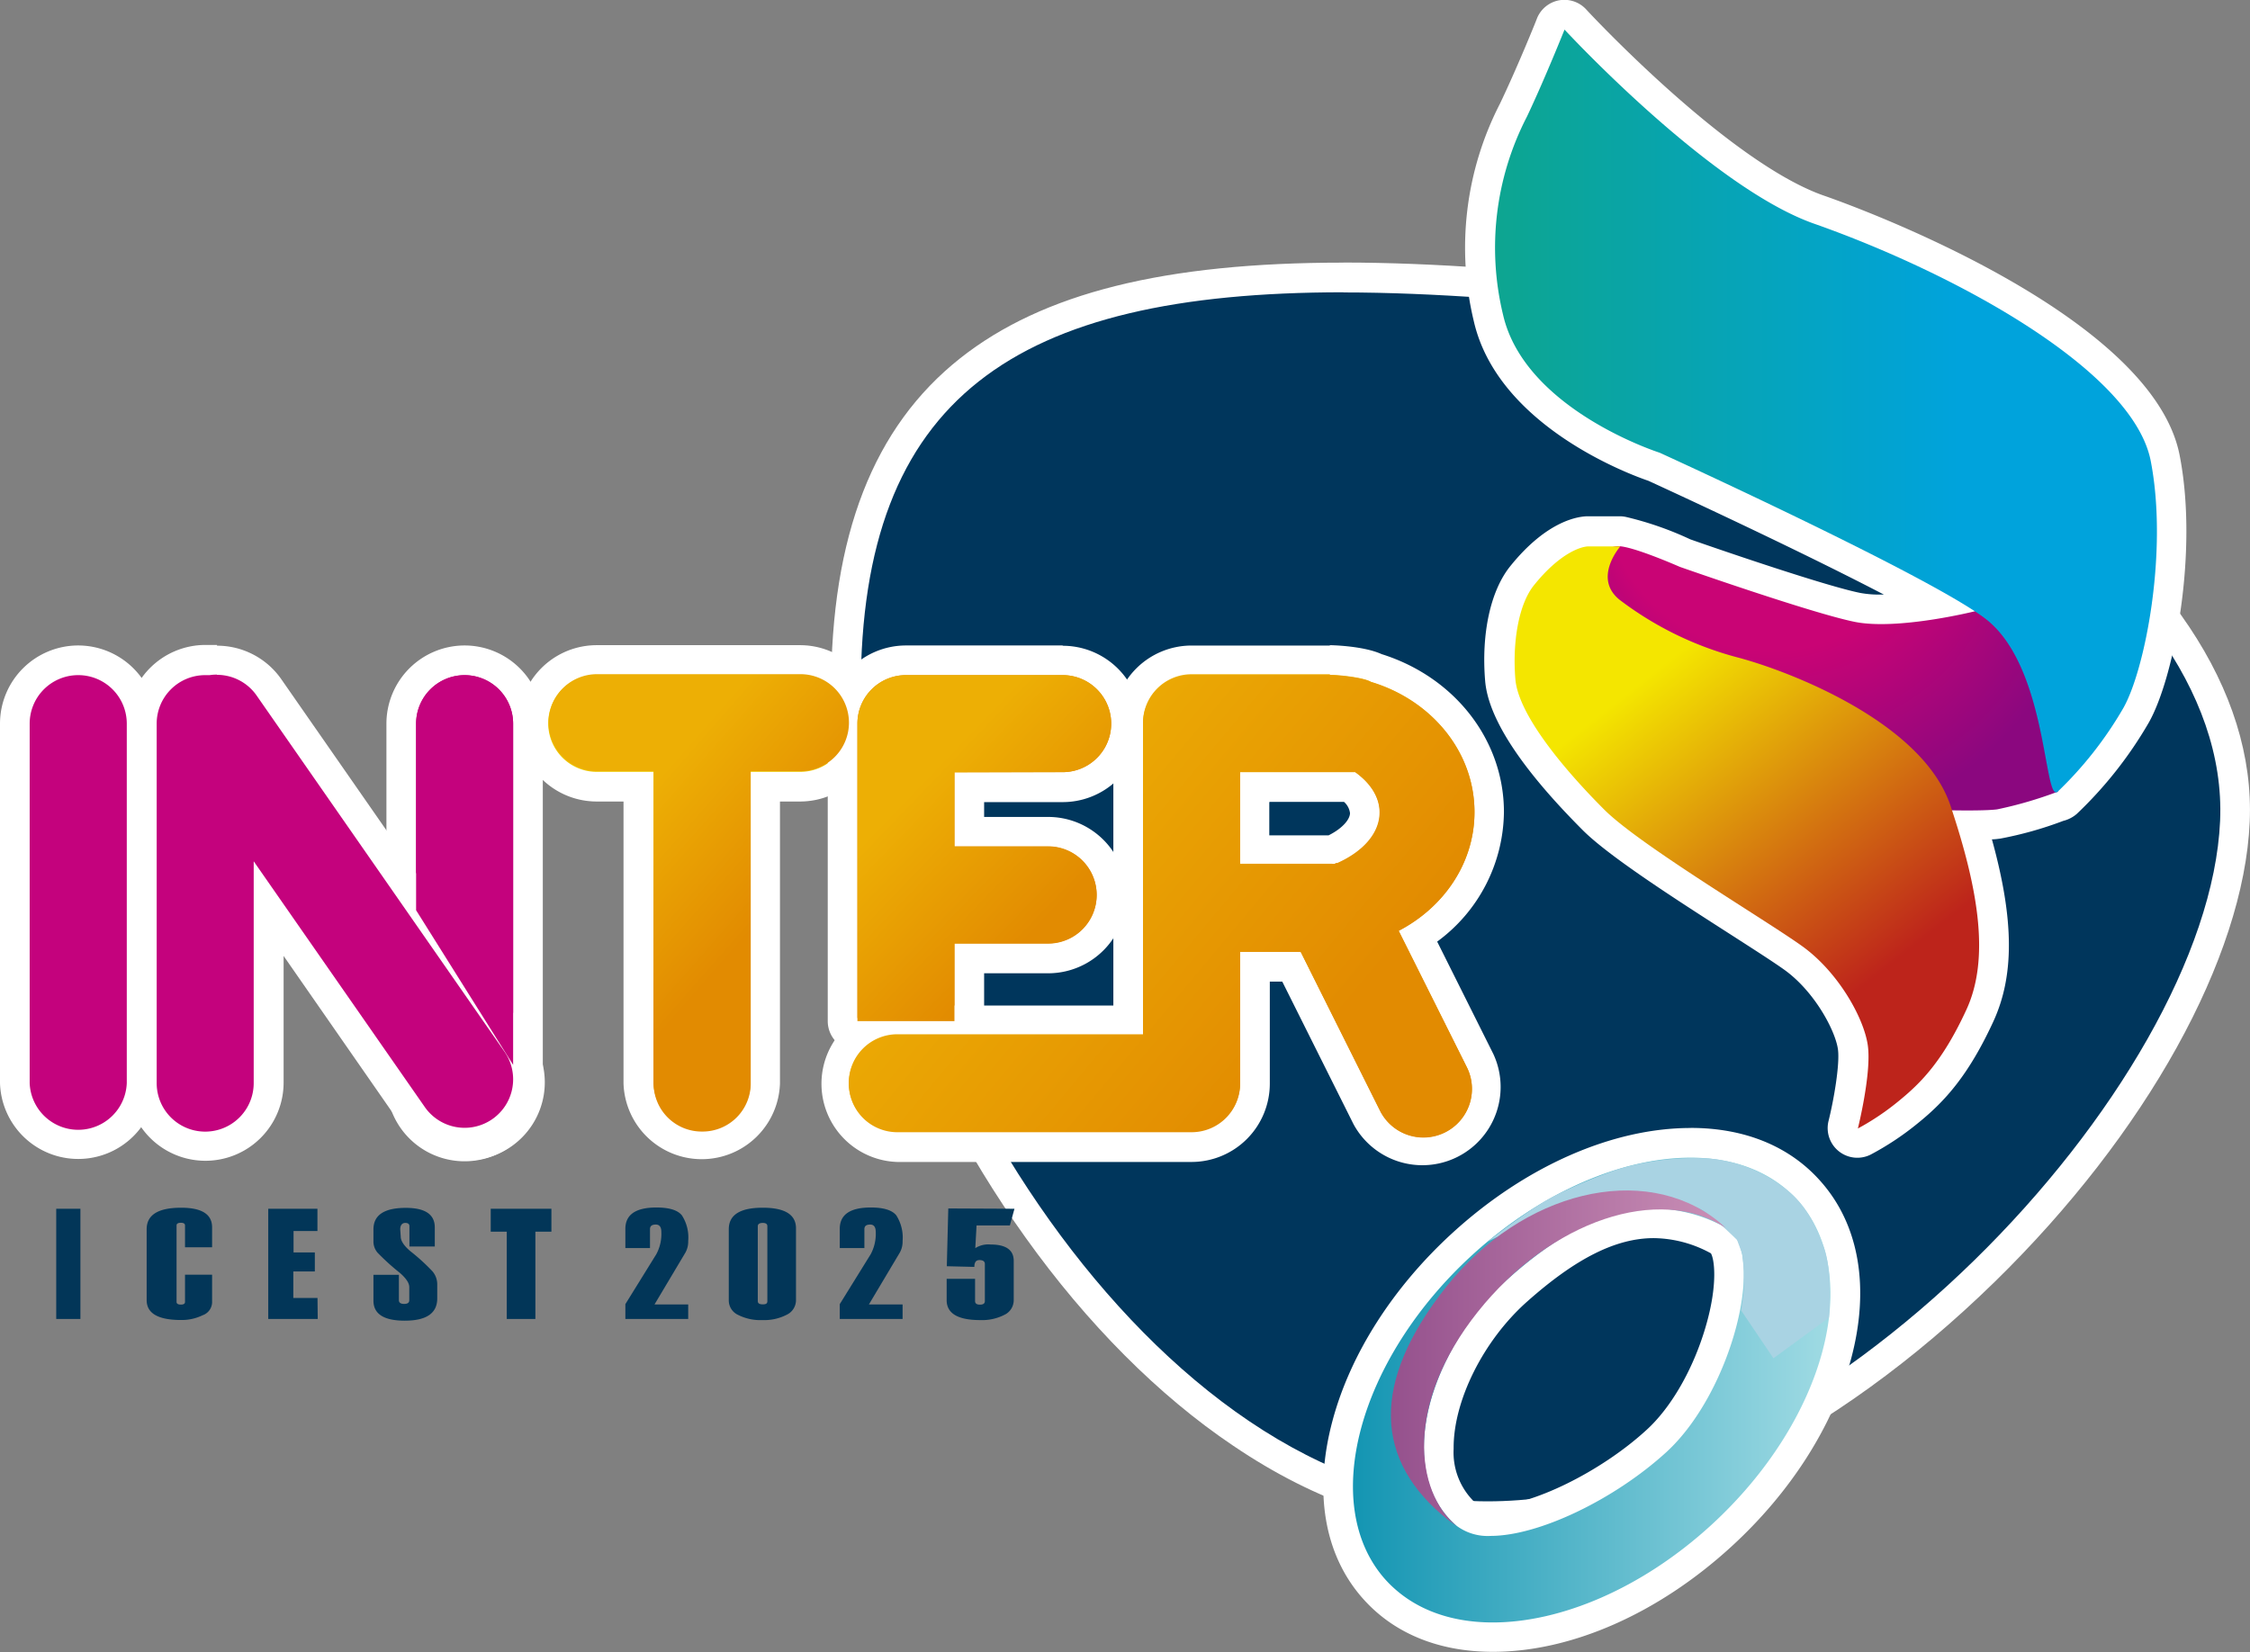 <svg id="Layer_1" data-name="Layer 1" xmlns="http://www.w3.org/2000/svg" xmlns:xlink="http://www.w3.org/1999/xlink" viewBox="0 0 303.3 222.77"><rect x="0" y="0" width="303.3" height="222.77" fill="#808080" stroke="none"/><defs><radialGradient id="radial-gradient" cx="290.65" cy="95.13" fx="272.575" fy="63.411" r="53.77" gradientUnits="userSpaceOnUse"><stop offset="0.42" stop-color="#c90475"/><stop offset="0.69" stop-color="#8b077f"/></radialGradient><linearGradient id="linear-gradient" x1="243.09" y1="67.01" x2="332.33" y2="67.01" gradientUnits="userSpaceOnUse"><stop offset="0" stop-color="#0da590"/><stop offset="0.7" stop-color="#00a3dc"/></linearGradient><linearGradient id="linear-gradient-2" x1="265.98" y1="100.96" x2="310.88" y2="158" gradientUnits="userSpaceOnUse"><stop offset="0" stop-color="#f4e600"/><stop offset="0.7" stop-color="#bd241b"/></linearGradient><linearGradient id="linear-gradient-3" x1="135.74" y1="100.56" x2="135.74" y2="166.15" gradientUnits="userSpaceOnUse"><stop offset="0" stop-color="#f4e600"/><stop offset="0.7" stop-color="#e28b01"/></linearGradient><linearGradient id="linear-gradient-4" x1="222" y1="199" x2="290.24" y2="199" gradientUnits="userSpaceOnUse"><stop offset="0" stop-color="#0f93b1"/><stop offset="0.96" stop-color="#9edae3"/></linearGradient><linearGradient id="linear-gradient-5" x1="229.05" y1="194.71" x2="274.19" y2="194.71" gradientUnits="userSpaceOnUse"><stop offset="0" stop-color="#95518d"/><stop offset="0.95" stop-color="#c78cb4"/></linearGradient><linearGradient id="linear-gradient-6" x1="184.86" y1="121.01" x2="226.31" y2="172.24" gradientUnits="userSpaceOnUse"><stop offset="0" stop-color="#edaf05"/><stop offset="1" stop-color="#e28b01"/></linearGradient><linearGradient id="linear-gradient-7" x1="164.42" y1="118.36" x2="189.08" y2="142.07" gradientUnits="userSpaceOnUse"><stop offset="0" stop-color="#edaf05"/><stop offset="0.73" stop-color="#e28b01"/></linearGradient><linearGradient id="linear-gradient-8" x1="127.37" y1="119.77" x2="157.81" y2="146.46" gradientUnits="userSpaceOnUse"><stop offset="0" stop-color="#edaf05"/><stop offset="0.57" stop-color="#e28b01"/></linearGradient><linearGradient id="linear-gradient-9" x1="173.5" y1="116.2" x2="238.22" y2="170.28" gradientUnits="userSpaceOnUse"><stop offset="0" stop-color="#edaf05"/><stop offset="0.69" stop-color="#e28b01"/></linearGradient></defs><path d="M242.07,216c-21,0-43.1-14.11-60.67-38.72-15.92-22.3-25.81-50.13-25.81-72.64,0-20.18,5.45-34.3,16.65-43.16C183,52.94,199,49,222.66,49c5.92,0,12.5.26,19.55.77,22.56,1.62,47.86,10.46,67.68,23.65,22,14.64,33.68,32,32.94,48.91-.79,17.81-13.73,41-33.78,60.62C287.58,203.92,263.16,216,242.07,216Z" transform="translate(-41.56 -11.57)" fill="#00365c"/><path d="M222.66,51c6,0,12.49.27,19.41.76,44.68,3.21,100.3,35.5,98.76,70.49C339.26,158,286.86,214,242.07,214S157.59,149.4,157.59,104.6c0-39.43,20.69-53.61,65.07-53.62m0-4h0c-24.13,0-40.54,4.1-51.66,12.89-11.71,9.26-17.41,23.9-17.41,44.73,0,22.9,10,51.18,26.19,73.8,8.32,11.66,18,21.37,28,28.09C219,214.1,230.58,218,242.07,218c21.61,0,46.53-12.25,68.38-33.6,20.4-19.93,33.57-43.67,34.37-62,.78-17.63-11.23-35.62-33.82-50.66-20.1-13.38-45.76-22.34-68.65-24-7.1-.51-13.73-.77-19.69-.77Z" transform="translate(-41.56 -11.57)" fill="#fff"/><path d="M292,165.73a2,2,0,0,1-1.94-2.49c.5-2,1.69-7.7,1.3-10.44-.48-3.36-3.81-9-8-12-1.51-1.09-4.31-2.88-7.55-5-7.12-4.57-16-10.26-19.39-13.67-4.49-4.49-12.09-12.9-12.59-18.86s.59-11.15,2.92-14c3.56-4.43,6.95-6,8.95-6h4.27a1.81,1.81,0,0,1,.52.07c2.49.37,7.13,2.37,8.25,2.86S286.59,92.42,292,93.5a16.58,16.58,0,0,0,3.15.26,46.84,46.84,0,0,0,7.11-.66c-12.18-6.84-36-17.74-37.7-18.54-1.76-.59-19.27-6.75-22.33-20.11a40.57,40.57,0,0,1,3.36-28c2.35-5,5-11.57,5-11.64a2,2,0,0,1,1.49-1.22,2.2,2.2,0,0,1,.36,0,2,2,0,0,1,1.47.65c.19.21,19.44,20.91,32.83,25.63,16,5.64,43.85,19,46.69,33.54,2.45,12.53-.77,29.22-4,34.75a51.94,51.94,0,0,1-9.24,11.73,2.33,2.33,0,0,1-1.08.53,49,49,0,0,1-8.16,2.32,31.75,31.75,0,0,1-3.54.16c3.51,11.62,3.81,19.61,1,25.68-3.5,7.58-6.8,10.68-9.62,13a36.3,36.3,0,0,1-6,4A2,2,0,0,1,292,165.73Z" transform="translate(-41.56 -11.57)" fill="#fff"/><path d="M252.46,15.56s19.61,21.23,33.64,26.17c18.95,6.67,43,19.75,45.38,32s-.8,28.3-3.73,33.37a50.91,50.91,0,0,1-8.81,11.21.32.32,0,0,1-.22.09h0a50.87,50.87,0,0,1-7.95,2.3,38,38,0,0,1-4,.15l-2,0c3.58,10.92,5.07,20,1.93,26.85s-6.14,9.88-9.08,12.28a34.18,34.18,0,0,1-5.61,3.74s1.87-7.48,1.34-11.21-4-9.88-8.81-13.35-21.89-13.62-26.7-18.42-11.59-12.57-12-17.62.46-10.09,2.49-12.63c3.45-4.3,6.32-5.26,7.39-5.26h4.27l0,0C262.14,85.45,268,88,268,88s17.83,6.28,23.61,7.43a17.87,17.87,0,0,0,3.55.3,63.09,63.09,0,0,0,12.59-1.71c-9.9-6.5-42.45-21.36-42.45-21.36S247.1,66.82,244.17,54a38.46,38.46,0,0,1,3.22-26.7c2.4-5.07,5.07-11.75,5.07-11.75m0-4a4.37,4.37,0,0,0-.72.06,4,4,0,0,0-3,2.45c0,.06-2.65,6.62-5,11.52a42.41,42.41,0,0,0-3.51,29.3c3.24,14.15,21.13,20.7,23.54,21.52,2,.92,19.34,8.88,31.74,15.34h-.41a14.18,14.18,0,0,1-2.76-.22c-4.47-.89-17.92-5.47-22.93-7.23a44.45,44.45,0,0,0-8.59-3,4.06,4.06,0,0,0-.92-.11h-4.27c-1.2,0-5.48.49-10.51,6.76-2.64,3.29-3.9,9.07-3.36,15.46s7.46,14.4,13.17,20.12c3.57,3.56,12.53,9.31,19.73,13.93,3.22,2.07,6,3.85,7.46,4.9,4.07,2.94,6.83,8.18,7.19,10.67.29,2-.56,6.88-1.26,9.68a4,4,0,0,0,5.67,4.55,38.36,38.36,0,0,0,6.35-4.22c3.72-3,6.87-6.54,10.18-13.7,2.85-6.18,2.83-13.71-.18-24.59.43,0,.81-.06,1.13-.1a49.74,49.74,0,0,0,8.49-2.39,4.41,4.41,0,0,0,1.81-.93,54.78,54.78,0,0,0,9.67-12.24c3.43-5.94,6.78-23,4.2-36.15-3.71-18.94-43.46-33.44-48-35-12.93-4.55-31.84-24.9-32-25.1a4,4,0,0,0-2.94-1.28Z" transform="translate(-41.56 -11.57)" fill="#fff"/><path d="M307.73,94s-10.36,2.58-16.14,1.42S268,88,268,88s-6.32-2.79-8.31-2.79c-2.64,0-4.74,4.77-3.42,8.74s14.2,11.06,21.8,16.18,21.8,10.57,21.8,10.57,8.26.33,10.9,0a54.42,54.42,0,0,0,8.19-2.39s1.22-9.5,1.22-10-6.6-12.71-6.6-12.71l-3.64-2.48Z" transform="translate(-41.56 -11.57)" fill="url(#radial-gradient)"/><path d="M252.46,15.56s19.61,21.23,33.64,26.17c18.95,6.67,43,19.75,45.38,32s-.8,28.3-3.73,33.37a50.91,50.91,0,0,1-8.81,11.21c-1.87,1.61-1.34-16.28-9.35-23-6.56-5.48-44.31-22.7-44.31-22.7S247.1,66.82,244.17,54a38.46,38.46,0,0,1,3.22-26.7C249.79,22.24,252.46,15.56,252.46,15.56Z" transform="translate(-41.56 -11.57)" fill="url(#linear-gradient)"/><path d="M292,163.73s1.87-7.48,1.34-11.21-4-9.88-8.81-13.35-21.89-13.62-26.7-18.42-11.59-12.57-12-17.62.46-10.09,2.49-12.63c3.45-4.3,6.32-5.26,7.39-5.26h4.27s-3.79,4.3-.05,7.24A45.45,45.45,0,0,0,276,100.27c6.94,1.87,24.75,8.73,28.49,19.94s5.34,20.56,2.14,27.5-6.14,9.88-9.08,12.28A34.18,34.18,0,0,1,292,163.73Z" transform="translate(-41.56 -11.57)" fill="url(#linear-gradient-2)"/><path d="M52.1,166.15a8.55,8.55,0,0,1-8.54-8.54V109.14a8.55,8.55,0,0,1,17.09,0v48.47A8.56,8.56,0,0,1,52.1,166.15Z" transform="translate(-41.56 -11.57)" fill="#c4027d"/><path d="M52.1,102.6a6.54,6.54,0,0,1,6.55,6.54v48.47a6.55,6.55,0,0,1-13.09,0V109.14a6.54,6.54,0,0,1,6.54-6.54m0-4a10.55,10.55,0,0,0-10.54,10.54v48.47a10.55,10.55,0,0,0,21.09,0V109.14A10.56,10.56,0,0,0,52.1,98.6Z" transform="translate(-41.56 -11.57)" fill="#fff"/><path d="M104.19,166.15a8.55,8.55,0,0,1-8.54-8.54V109.14a8.54,8.54,0,0,1,17.08,0v48.47A8.55,8.55,0,0,1,104.19,166.15Z" transform="translate(-41.56 -11.57)" fill="#c4027d"/><path d="M104.19,102.6a6.54,6.54,0,0,1,6.54,6.54v48.47a6.54,6.54,0,0,1-6.54,6.54h0a6.54,6.54,0,0,1-6.54-6.54V109.14a6.54,6.54,0,0,1,6.54-6.54h0m0-4a10.55,10.55,0,0,0-10.54,10.54v48.47a10.54,10.54,0,0,0,21.08,0V109.14A10.55,10.55,0,0,0,104.19,98.6Z" transform="translate(-41.56 -11.57)" fill="#fff"/><path d="M69.22,166.15a8.55,8.55,0,0,1-8.54-8.54V109.14a8.55,8.55,0,0,1,8.54-8.54l.55,0a8.72,8.72,0,0,1,1-.06,8.57,8.57,0,0,1,7,3.66l33.39,48a8.53,8.53,0,0,1-7,13.41h0a8.57,8.57,0,0,1-7-3.66L77.76,134.08v23.53A8.55,8.55,0,0,1,69.22,166.15Z" transform="translate(-41.56 -11.57)" fill="#c4027d"/><path d="M70.79,102.56a6.51,6.51,0,0,1,5.37,2.8l33.4,48a6.54,6.54,0,0,1-10.74,7.47L75.76,127.7v29.91a6.54,6.54,0,0,1-13.08,0V109.14a6.54,6.54,0,0,1,6.54-6.54q.3,0,.6,0a6.42,6.42,0,0,1,1-.07m0-4c-.35,0-.71,0-1.07,0h-.5a10.55,10.55,0,0,0-10.54,10.54v48.47a10.54,10.54,0,0,0,21.08,0V140.46l15.77,22.69a10.54,10.54,0,1,0,17.31-12l-33.39-48a10.55,10.55,0,0,0-8.66-4.52Z" transform="translate(-41.56 -11.57)" fill="#fff"/><path d="M110.73,155.15v-46a6.54,6.54,0,0,0-13.08,0V134.3Z" transform="translate(-41.56 -11.57)" fill="#c4027d"/><path d="M136.2,166.15a8.56,8.56,0,0,1-8.55-8.54v-40H122a8.54,8.54,0,1,1,0-17.08h27.4a8.54,8.54,0,0,1,0,17.08h-4.7v40A8.55,8.55,0,0,1,136.2,166.15Z" transform="translate(-41.56 -11.57)" fill="url(#linear-gradient-3)"/><path d="M149.44,102.56a6.54,6.54,0,0,1,0,13.08h-6.7v42a6.55,6.55,0,0,1-13.09,0v-42H122a6.54,6.54,0,0,1,0-13.08h27.4m0-4H122a10.54,10.54,0,1,0,0,21.08h3.61v38a10.55,10.55,0,0,0,21.09,0v-38h2.7a10.54,10.54,0,0,0,0-21.08Z" transform="translate(-41.56 -11.57)" fill="#fff"/><path d="M157.14,151.25a2,2,0,0,1-2-2V109.14a8.55,8.55,0,0,1,8.54-8.54h21.13a8.54,8.54,0,0,1,0,17.08H172.22v6h10.63a8.54,8.54,0,0,1,0,17.08H172.22v8.45a2,2,0,0,1-2,2Z" transform="translate(-41.56 -11.57)" fill="#e28b01"/><path d="M184.81,102.6a6.54,6.54,0,0,1,0,13.08H170.22v10h12.63a6.54,6.54,0,1,1,0,13.08H170.22v10.45H157.14V109.14a6.54,6.54,0,0,1,6.54-6.54h21.13m0-4H163.68a10.55,10.55,0,0,0-10.54,10.54v40.11a4,4,0,0,0,4,4h13.08a4,4,0,0,0,4-4V142.8h8.63a10.54,10.54,0,0,0,0-21.08h-8.63v-2h10.59a10.54,10.54,0,0,0,0-21.08Z" transform="translate(-41.56 -11.57)" fill="#fff"/><path d="M242.78,232.33c-6.71,0-12.25-2.25-16-6.52-9.59-10.85-4.25-31.71,11.91-46.5,9.34-8.55,20.84-13.65,30.78-13.65,6.72,0,12.26,2.26,16,6.52,9.59,10.86,4.25,31.72-11.91,46.51-9.34,8.54-20.85,13.64-30.79,13.64Zm21.69-55.79c-5.62,0-11.47,2.89-18.43,9.09-6.28,5.58-10.61,14.35-10.55,21.32,0,3.79,1.29,6.77,3.73,8.87a5.13,5.13,0,0,0,3.28.87c5.92,0,15.74-4.73,22.34-10.78,6.44-5.89,10.5-17.82,9.69-24.14-.19-1.5-.66-2.54-1.28-2.88A18.45,18.45,0,0,0,264.47,176.54Z" transform="translate(-41.56 -11.57)" fill="url(#linear-gradient-4)"/><path d="M269.45,167.66c5.9,0,11,1.9,14.53,5.85,8.89,10.06,3.62,29.62-11.76,43.7-9.36,8.56-20.3,13.12-29.43,13.12-5.9,0-11-1.9-14.53-5.84-8.89-10.06-3.62-29.63,11.76-43.71,9.36-8.56,20.3-13.12,29.43-13.12m-26.95,51c6.5,0,16.71-4.92,23.7-11.31,9-8.26,13.57-27.29,8-30.25a20.45,20.45,0,0,0-9.72-2.59c-6.87,0-13.3,3.84-19.76,9.6-10.08,9-15.66,25.58-6.79,33.2a7,7,0,0,0,4.58,1.35m26.95-55c-10.58,0-22.29,5.17-32.13,14.17-8,7.32-13.73,16.29-16.14,25.27-2.58,9.6-1.13,18.13,4.08,24,4.16,4.7,10.22,7.19,17.53,7.19,10.58,0,22.29-5.16,32.13-14.17,8-7.31,13.72-16.29,16.14-25.27,2.58-9.59,1.13-18.13-4.09-24-4.15-4.71-10.21-7.2-17.52-7.2Zm-26.95,51a3.44,3.44,0,0,1-2-.39,9.32,9.32,0,0,1-3-7.37c-.06-6.43,4-14.58,9.88-19.81,6.57-5.85,12-8.58,17.1-8.58a16.34,16.34,0,0,1,7.7,2.05c.44.71,1,4.07-.71,9.91-1.66,5.68-4.64,10.89-8,13.93-6.18,5.66-15.59,10.26-21,10.26Z" transform="translate(-41.56 -11.57)" fill="#fff"/><path d="M276.28,188.28l4.34,6.43,7.48-5.47s.55-6.12-.69-9.51c-.82-2.24-2.13-5.32-4.6-7.41a19.45,19.45,0,0,0-11.21-4.57,36.39,36.39,0,0,0-11.75,1.41,68.45,68.45,0,0,0-8.32,3.44c-3.56,1.71-9.41,6.36-9.41,6.36s10.46-5,13.13-5.72a86.57,86.57,0,0,1,8.71-.93s5.21,1.56,6.7,2.23,5.06,4.22,5.06,4.22l.71,1.92.2,2.3v2.57Z" transform="translate(-41.56 -11.57)" fill="#a9d3e3"/><path d="M240.76,188.46c9.84-12.36,24.49-17.22,33.43-11.33-.35-.33-.71-.65-1.09-.95-10-7.94-26.36-4-36.59,8.9s-9.73,23.47.24,31.41c.38.3.78.58,1.17.85C232.31,212.71,230.91,200.83,240.76,188.46Z" transform="translate(-41.56 -11.57)" fill="url(#linear-gradient-5)"/><path d="M52.4,189.41H49.14V174.55H52.4Z" transform="translate(-41.56 -11.57)" fill="#023658"/><path d="M70.15,179.74H66.5V176.8c0-.24-.19-.36-.56-.36s-.58.12-.58.36v10.31c0,.24.19.36.58.36s.56-.12.56-.36v-3.67h3.65v3.78a1.9,1.9,0,0,1-1.28,1.69,6.43,6.43,0,0,1-2.89.64q-4.65,0-4.65-2.68v-9.56q0-2.9,4.65-2.9,4.17,0,4.17,2.64Z" transform="translate(-41.56 -11.57)" fill="#023658"/><path d="M84.39,189.41H77.72V174.55h6.63v3H81.13v2.89H84V183h-2.9v3.58h3.26Z" transform="translate(-41.56 -11.57)" fill="#023658"/><path d="M91.9,183.46h3.43v3.41c0,.34.23.51.71.51s.69-.17.69-.51v-1.76c0-.54-.42-1.17-1.25-1.9a31.26,31.26,0,0,1-3-2.71A2.31,2.31,0,0,1,91.9,179v-1.67q0-2.9,4.37-2.9,3.9,0,3.9,2.64v2.57H96.75v-2.74c0-.3-.19-.44-.57-.44s-.67.28-.67.86l.07,1c0,.55.42,1.2,1.27,1.93a27.06,27.06,0,0,1,3,2.73,2.71,2.71,0,0,1,.65,1.77v1.89q0,3-4.38,3-4.22,0-4.22-2.7Z" transform="translate(-41.56 -11.57)" fill="#023658"/><path d="M115.89,177.64h-2.16v11.77h-3.86V177.64h-2.16v-3.09h8.18Z" transform="translate(-41.56 -11.57)" fill="#023658"/><path d="M134.33,189.41h-8.47v-2l4.17-6.73a5.76,5.76,0,0,0,.68-3q0-1-.75-1c-.52,0-.78.2-.78.62v2.55h-3.32v-2.59q0-2.88,4.19-2.88c1.73,0,2.87.36,3.43,1.06a5.49,5.49,0,0,1,.85,3.45,3.05,3.05,0,0,1-.37,1.56l-4.17,7h4.54Z" transform="translate(-41.56 -11.57)" fill="#023658"/><path d="M139.8,186.87v-9.56q0-2.9,4.57-2.9t4.49,2.88v9.56a2.18,2.18,0,0,1-1.27,2,6.59,6.59,0,0,1-3.24.71,6.68,6.68,0,0,1-3.3-.7A2.15,2.15,0,0,1,139.8,186.87ZM145,187V176.9c0-.29-.2-.44-.62-.44s-.67.15-.67.44V187c0,.3.22.44.67.44S145,187.33,145,187Z" transform="translate(-41.56 -11.57)" fill="#023658"/><path d="M178.31,174.55l-.62,2.25H173.2l-.17,3.06a3.26,3.26,0,0,1,2.06-.49c2.08,0,3.12.74,3.12,2.21v5.27a2.19,2.19,0,0,1-1.25,2,6.61,6.61,0,0,1-3.27.71q-4.51,0-4.52-2.68V184H173v3q0,.48.66.48t.66-.48v-5c0-.35-.25-.53-.73-.53s-.68.31-.69.92l-3.71-.09.2-7.79Z" transform="translate(-41.56 -11.57)" fill="#023658"/><path d="M163.23,189.41h-8.47v-2l4.17-6.73a5.76,5.76,0,0,0,.68-3q0-1-.75-1c-.52,0-.78.2-.78.62v2.55h-3.32v-2.59c0-1.92,1.39-2.88,4.19-2.88,1.73,0,2.87.36,3.43,1.06a5.56,5.56,0,0,1,.85,3.45,3.05,3.05,0,0,1-.37,1.56l-4.17,7h4.54Z" transform="translate(-41.56 -11.57)" fill="#023658"/><path d="M233.44,167a8.51,8.51,0,0,1-7.65-4.72l-10.14-20.32h-4.92v15.7a8.56,8.56,0,0,1-8.55,8.54H162.53a8.55,8.55,0,1,1,0-17.09h31.11v-40a8.55,8.55,0,0,1,8.54-8.54h18.65c.66,0,4.49.2,6.3,1.08,9.09,2.81,15.19,10.59,15.19,19.41a20.1,20.1,0,0,1-9.59,16.82l8.35,16.73A8.54,8.54,0,0,1,233.44,167Zm-12.31-40.84c2.81-1.29,4.44-3.12,4.44-5a4.87,4.87,0,0,0-2-3.51H210.73v8.47Z" transform="translate(-41.56 -11.57)" fill="url(#linear-gradient-6)"/><path d="M220.83,102.56c1.23,0,4.55.35,5.54.94,8.1,2.43,13.95,9.36,13.95,17.55,0,6.87-4.12,12.85-10.22,16l9.19,18.4a6.54,6.54,0,0,1-2.93,8.77h0a6.54,6.54,0,0,1-8.78-2.93l-10.69-21.41h-8.16v17.69h0a6.54,6.54,0,0,1-6.55,6.54H162.52a6.54,6.54,0,0,1-6.54-6.54h0a6.54,6.54,0,0,1,6.54-6.55h33.12v-42a6.54,6.54,0,0,1,6.54-6.54h18.65m-12.1,25.55h12.36a2.79,2.79,0,0,0,.51,0l.11-.05.08,0,.09,0c3.45-1.54,5.69-4,5.69-6.82,0-2.09-1.25-4-3.32-5.47h0v0H208.73v12.47m12.1-29.55H202.18a10.55,10.55,0,0,0-10.54,10.54v38H162.52a10.55,10.55,0,0,0,0,21.09h39.66a10.56,10.56,0,0,0,10.55-10.54V143.92h1.68l9.59,19.2a10.55,10.55,0,0,0,18.87-9.42l-7.58-15.17a21.93,21.93,0,0,0,9-17.48c0-9.66-6.61-18.18-16.48-21.28-2.56-1.16-7-1.21-7-1.21Zm-8.1,21.08h10a2.41,2.41,0,0,1,.81,1.51c0,.78-.89,2-2.88,3h-8v-4.47Z" transform="translate(-41.56 -11.57)" fill="#fff"/><path d="M184.81,115.68a6.54,6.54,0,0,0,0-13.08H163.68a6.54,6.54,0,0,0-6.54,6.54v40.11h13.08V138.8h12.63a6.54,6.54,0,1,0,0-13.08H170.22v-10Z" transform="translate(-41.56 -11.57)" fill="url(#linear-gradient-7)"/><path d="M149.44,102.47H122A6.54,6.54,0,0,0,115.5,109h0a6.54,6.54,0,0,0,6.54,6.54h7.63v42.12a6.48,6.48,0,0,0,6.48,6.48h.12a6.49,6.49,0,0,0,6.49-6.48V115.55h6.68A6.54,6.54,0,0,0,156,109h0A6.54,6.54,0,0,0,149.44,102.47Z" transform="translate(-41.56 -11.57)" fill="url(#linear-gradient-8)"/><path d="M230.1,137.09c6.1-3.19,10.22-9.17,10.22-16,0-8.19-5.85-15.12-13.95-17.55-1-.59-4.31-.94-5.54-.94H202.18a6.54,6.54,0,0,0-6.54,6.54v42H162.52a6.54,6.54,0,0,0-6.54,6.55h0a6.54,6.54,0,0,0,6.54,6.54h39.66a6.54,6.54,0,0,0,6.55-6.54h0V139.92h8.16l10.69,21.41a6.54,6.54,0,0,0,8.78,2.93h0a6.54,6.54,0,0,0,2.93-8.77Zm-9.67-9h-11.7V115.64H224.2v0h0c2.07,1.48,3.32,3.38,3.32,5.47,0,2.8-2.24,5.28-5.69,6.82l-.09,0-.08,0-.11.05C221.52,128.12,220.75,128.11,220.43,128.11Z" transform="translate(-41.56 -11.57)" fill="url(#linear-gradient-9)"/></svg>